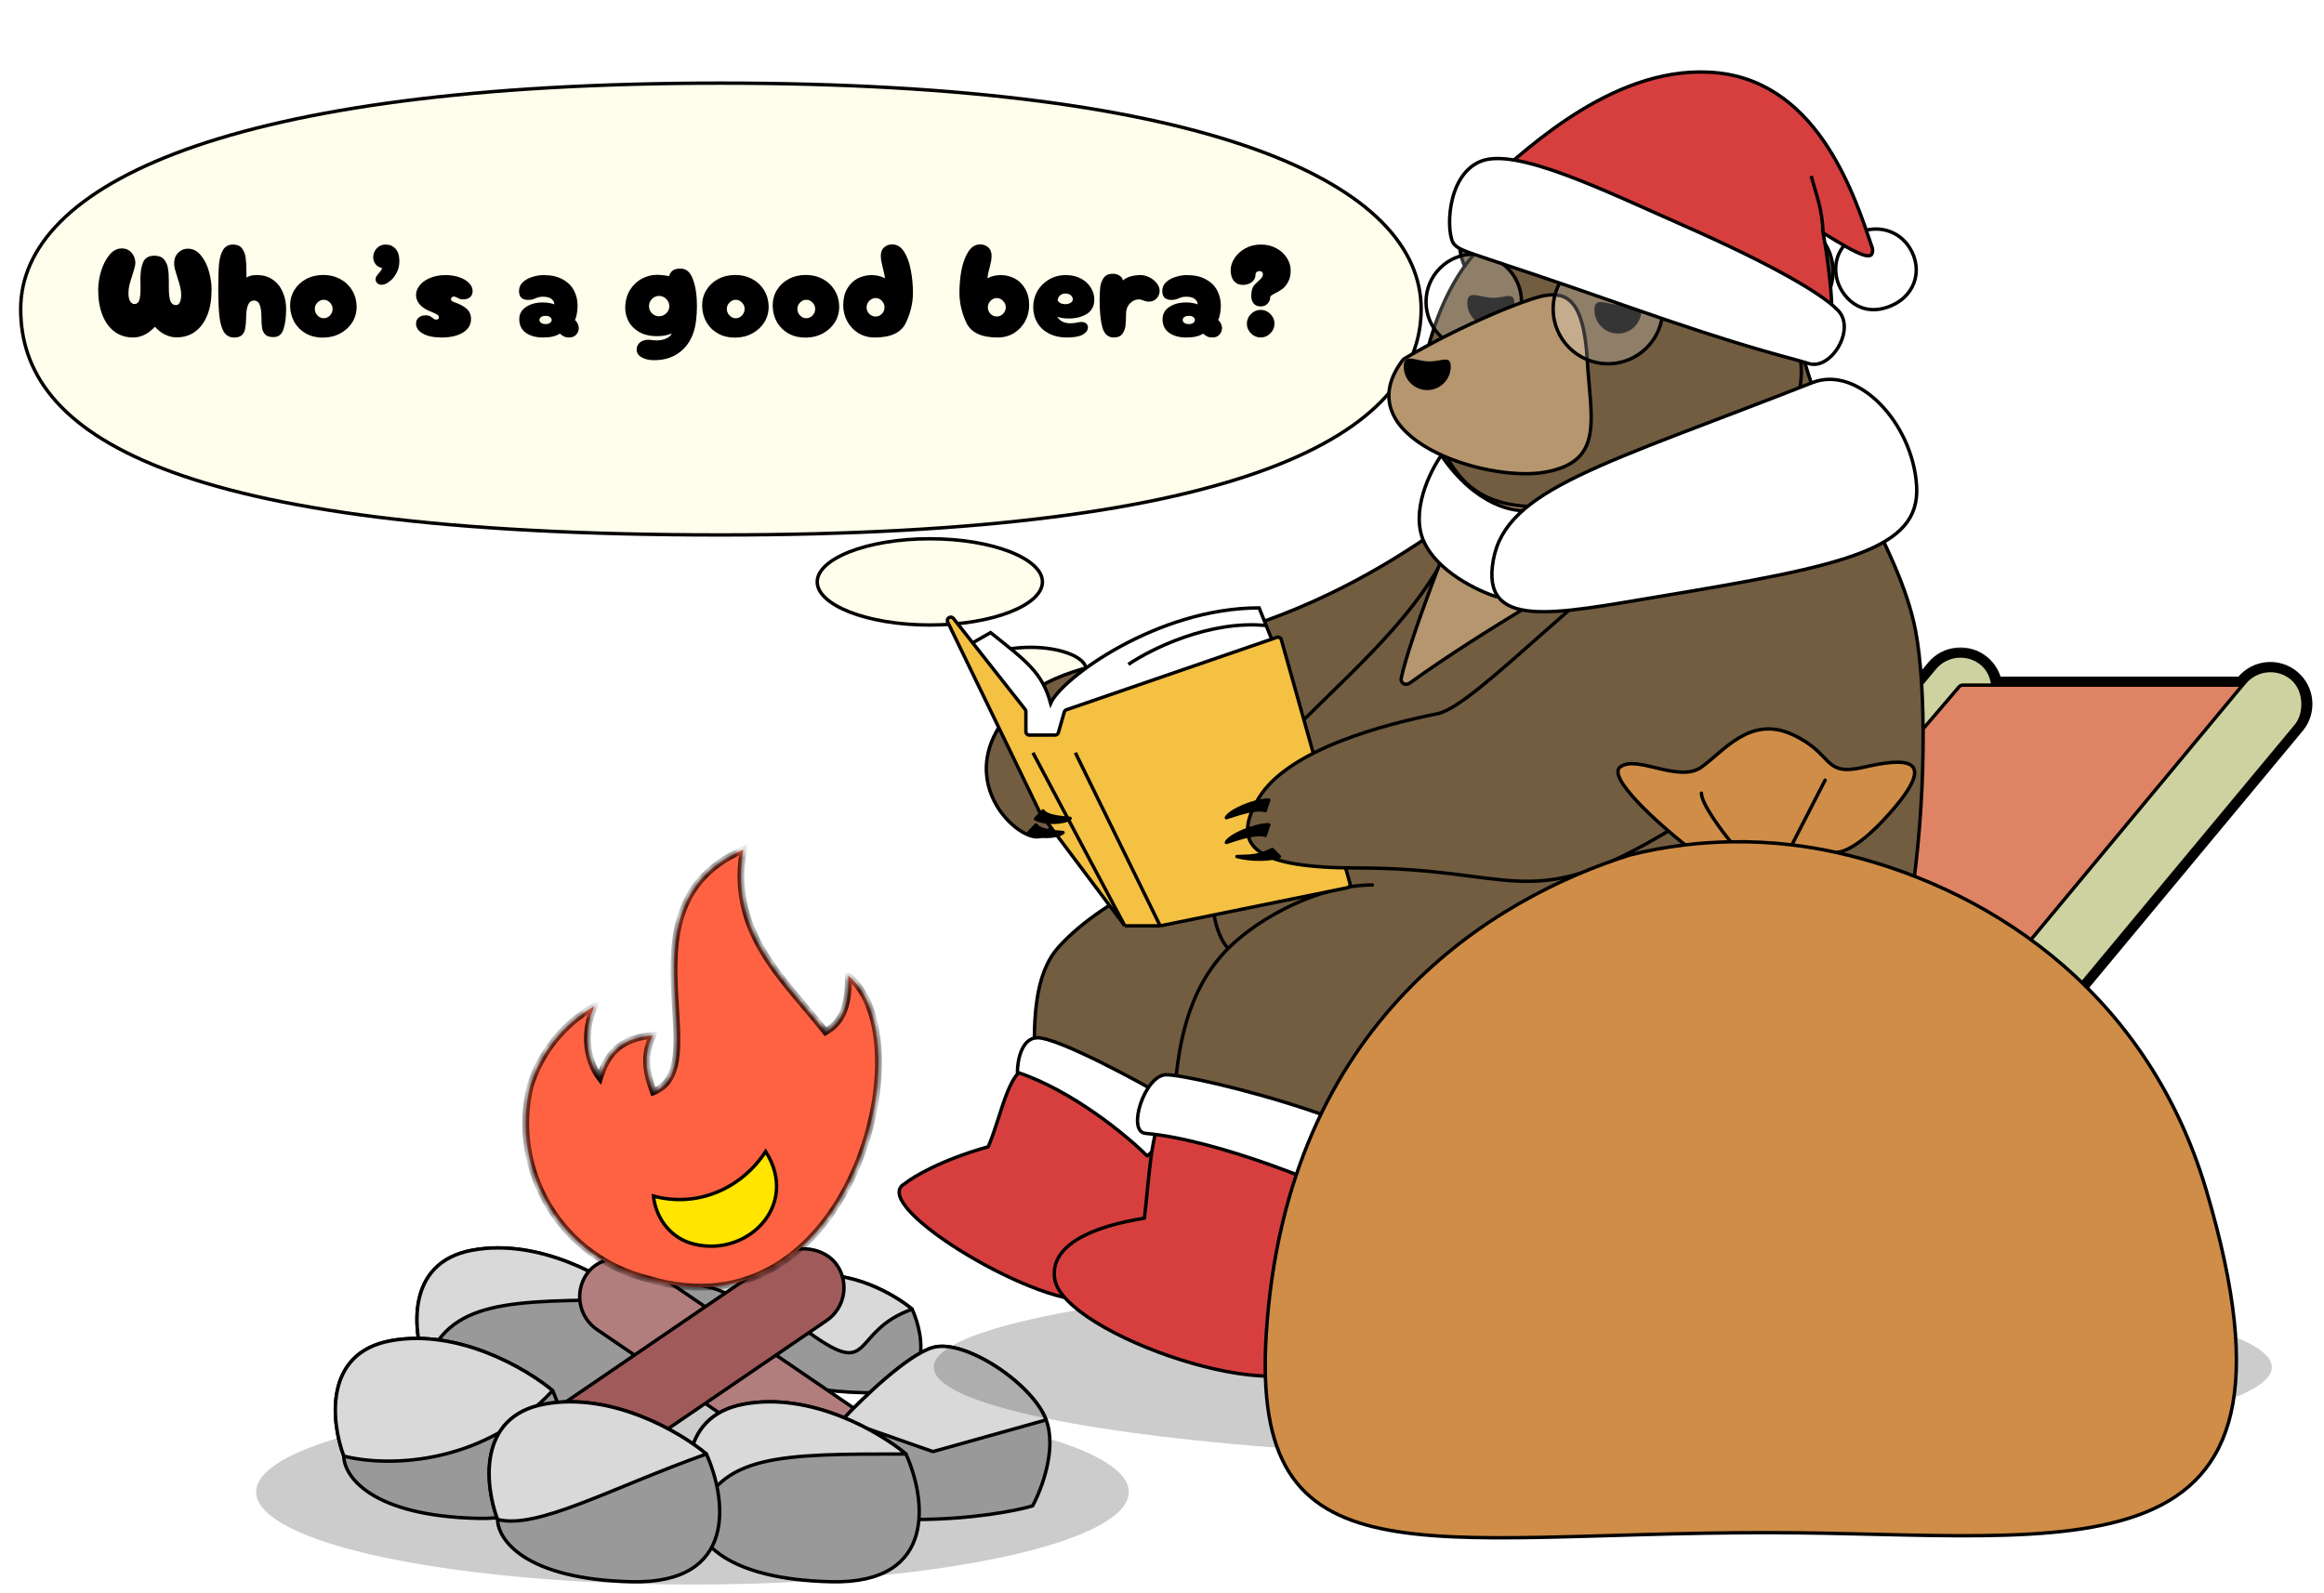 <svg width="245" height="168" viewBox="0 0 245 168" fill="none" xmlns="http://www.w3.org/2000/svg">
  <g filter="url(#filter0_d_22057_76)">
    <ellipse cx="96.024" cy="59.356" rx="12.051" ry="4.727" fill="#FFFDEB"/>
    <path d="M107.894 59.356C107.894 59.942 107.592 60.519 107.005 61.064C106.417 61.609 105.557 62.108 104.479 62.531C102.324 63.376 99.335 63.903 96.024 63.903C92.713 63.903 89.723 63.376 87.568 62.531C86.49 62.108 85.63 61.609 85.042 61.064C84.455 60.519 84.153 59.942 84.153 59.356C84.153 58.77 84.455 58.193 85.042 57.648C85.63 57.103 86.49 56.604 87.568 56.181C89.723 55.335 92.713 54.809 96.024 54.809C99.335 54.809 102.324 55.335 104.479 56.181C105.557 56.604 106.417 57.103 107.005 57.648C107.592 58.193 107.894 58.77 107.894 59.356Z" stroke="black" stroke-width="0.36"/>
  </g>
  <g filter="url(#filter1_d_22057_76)">
    <path d="M148 30.586C148 43.841 129.5 54.586 74 54.586C15.488 54.586 0 43.841 0 30.586C0 17.331 21.942 6.586 74 6.586C126.058 6.586 148 17.331 148 30.586Z" fill="#FFFDEB"/>
    <path d="M147.82 30.586C147.82 37.104 143.28 43.056 131.749 47.388C120.217 51.719 101.743 54.406 74 54.406C44.749 54.406 26.277 51.719 15.123 47.389C9.548 45.224 5.814 42.653 3.473 39.813C1.136 36.977 0.18 33.861 0.18 30.586C0.18 24.079 5.565 18.122 17.54 13.785C29.504 9.452 47.98 6.766 74 6.766C100.021 6.766 118.496 9.452 130.46 13.785C142.435 18.122 147.82 24.079 147.82 30.586Z" stroke="black" stroke-width="0.36"/>
  </g>
  <path d="M14.032 35.586C13.285 35.586 12.632 35.381 12.072 34.97C11.521 34.559 11.097 33.976 10.798 33.22C10.499 32.464 10.35 31.573 10.35 30.546C10.35 29.949 10.448 29.309 10.644 28.628C10.849 27.947 11.139 27.373 11.512 26.906C11.895 26.43 12.338 26.192 12.842 26.192C13.253 26.192 13.593 26.341 13.864 26.64C14.135 26.939 14.27 27.307 14.27 27.746C14.27 27.877 14.237 28.054 14.172 28.278C14.116 28.493 14.051 28.717 13.976 28.95C13.836 29.351 13.729 29.706 13.654 30.014C13.579 30.313 13.542 30.602 13.542 30.882C13.542 31.293 13.603 31.591 13.724 31.778C13.845 31.965 13.995 32.058 14.172 32.058C14.405 32.058 14.569 31.941 14.662 31.708C14.765 31.465 14.816 31.022 14.816 30.378L14.802 29.412C14.802 28.665 14.9 28.073 15.096 27.634C15.292 27.186 15.684 26.962 16.272 26.962C16.711 26.962 17.042 27.083 17.266 27.326C17.49 27.569 17.635 27.877 17.7 28.25C17.765 28.614 17.798 29.057 17.798 29.58V30.294C17.798 30.975 17.854 31.461 17.966 31.75C18.087 32.03 18.279 32.17 18.54 32.17C18.717 32.17 18.853 32.081 18.946 31.904C19.049 31.717 19.1 31.442 19.1 31.078C19.1 30.807 19.067 30.537 19.002 30.266C18.937 29.995 18.834 29.65 18.694 29.23C18.573 28.829 18.484 28.53 18.428 28.334C18.381 28.129 18.358 27.933 18.358 27.746C18.358 27.307 18.498 26.943 18.778 26.654C19.067 26.365 19.403 26.22 19.786 26.22C20.337 26.22 20.799 26.453 21.172 26.92C21.555 27.377 21.839 27.942 22.026 28.614C22.213 29.286 22.306 29.93 22.306 30.546C22.306 31.573 22.157 32.464 21.858 33.22C21.559 33.976 21.13 34.559 20.57 34.97C20.019 35.371 19.371 35.572 18.624 35.572C18.213 35.572 17.812 35.479 17.42 35.292C17.028 35.105 16.664 34.825 16.328 34.452C15.992 34.825 15.623 35.11 15.222 35.306C14.83 35.493 14.433 35.586 14.032 35.586ZM24.69 35.586C24.233 35.586 23.883 35.409 23.64 35.054C23.398 34.699 23.23 34.153 23.136 33.416C23.052 32.679 23.01 31.657 23.01 30.35C23.01 29.258 23.038 28.404 23.094 27.788C23.16 27.172 23.304 26.687 23.528 26.332C23.752 25.968 24.102 25.786 24.578 25.786C24.989 25.786 25.297 25.917 25.502 26.178C25.707 26.439 25.838 26.766 25.894 27.158C25.95 27.55 25.978 28.04 25.978 28.628V29.258C26.165 29.165 26.328 29.099 26.468 29.062C26.617 29.025 26.837 29.006 27.126 29.006C27.761 29.006 28.307 29.169 28.764 29.496C29.221 29.813 29.567 30.243 29.8 30.784C30.043 31.325 30.164 31.927 30.164 32.59C30.164 33.449 30.071 34.158 29.884 34.718C29.707 35.269 29.352 35.544 28.82 35.544C28.447 35.544 28.167 35.46 27.98 35.292C27.803 35.124 27.686 34.895 27.63 34.606C27.584 34.317 27.56 33.92 27.56 33.416C27.56 32.865 27.5 32.441 27.378 32.142C27.266 31.843 27.066 31.694 26.776 31.694C26.487 31.694 26.277 31.848 26.146 32.156C26.025 32.455 25.959 32.875 25.95 33.416C25.941 33.92 25.908 34.321 25.852 34.62C25.805 34.919 25.689 35.157 25.502 35.334C25.325 35.502 25.054 35.586 24.69 35.586ZM34.084 35.6C33.412 35.609 32.81 35.469 32.278 35.18C31.756 34.891 31.345 34.494 31.046 33.99C30.757 33.477 30.603 32.907 30.584 32.282C30.575 31.657 30.72 31.097 31.018 30.602C31.317 30.107 31.732 29.715 32.264 29.426C32.806 29.137 33.412 28.992 34.084 28.992C34.738 28.992 35.326 29.132 35.848 29.412C36.38 29.692 36.8 30.084 37.108 30.588C37.416 31.092 37.58 31.657 37.598 32.282C37.608 32.889 37.463 33.444 37.164 33.948C36.866 34.443 36.446 34.839 35.904 35.138C35.372 35.437 34.766 35.591 34.084 35.6ZM34.126 33.556C34.378 33.556 34.598 33.458 34.784 33.262C34.971 33.066 35.064 32.837 35.064 32.576C35.064 32.315 34.971 32.091 34.784 31.904C34.598 31.708 34.378 31.61 34.126 31.61C33.874 31.61 33.655 31.708 33.468 31.904C33.282 32.091 33.188 32.315 33.188 32.576C33.188 32.837 33.282 33.066 33.468 33.262C33.655 33.458 33.874 33.556 34.126 33.556ZM42.103 27.55C42.103 28.017 41.996 28.441 41.781 28.824C41.576 29.197 41.324 29.491 41.025 29.706C40.736 29.921 40.475 30.028 40.241 30.028C40.045 30.028 39.887 29.972 39.765 29.86C39.653 29.748 39.597 29.608 39.597 29.44C39.597 29.319 39.625 29.216 39.681 29.132C39.737 29.048 39.821 28.941 39.933 28.81C40.008 28.735 40.078 28.651 40.143 28.558C40.209 28.465 40.255 28.371 40.283 28.278C39.975 28.194 39.742 28.049 39.583 27.844C39.425 27.629 39.345 27.387 39.345 27.116C39.345 26.771 39.467 26.463 39.709 26.192C39.961 25.921 40.274 25.786 40.647 25.786C41.086 25.786 41.436 25.935 41.697 26.234C41.968 26.523 42.103 26.962 42.103 27.55ZM46.548 35.586C45.726 35.586 45.073 35.451 44.588 35.18C44.102 34.909 43.86 34.559 43.86 34.13C43.86 33.85 43.953 33.635 44.14 33.486C44.336 33.327 44.583 33.248 44.882 33.248C45.05 33.248 45.185 33.271 45.288 33.318C45.39 33.365 45.493 33.43 45.596 33.514C45.67 33.579 45.731 33.626 45.778 33.654C45.834 33.682 45.899 33.696 45.974 33.696C46.17 33.696 46.268 33.626 46.268 33.486C46.268 33.355 46.216 33.257 46.114 33.192C46.011 33.117 45.834 33.029 45.582 32.926C45.348 32.833 45.194 32.767 45.12 32.73C44.69 32.525 44.373 32.282 44.168 32.002C43.962 31.722 43.86 31.423 43.86 31.106C43.86 30.751 43.986 30.415 44.238 30.098C44.499 29.771 44.863 29.51 45.33 29.314C45.806 29.109 46.352 29.006 46.968 29.006C47.5 29.006 47.98 29.081 48.41 29.23C48.848 29.379 49.194 29.585 49.446 29.846C49.698 30.098 49.824 30.378 49.824 30.686C49.824 30.975 49.73 31.195 49.544 31.344C49.366 31.493 49.124 31.568 48.816 31.568C48.694 31.568 48.596 31.559 48.522 31.54C48.456 31.512 48.368 31.47 48.256 31.414C48.19 31.377 48.12 31.344 48.046 31.316C47.98 31.288 47.906 31.274 47.822 31.274C47.747 31.274 47.682 31.302 47.626 31.358C47.57 31.405 47.542 31.465 47.542 31.54C47.542 31.68 47.644 31.783 47.85 31.848C48.391 32.025 48.825 32.249 49.152 32.52C49.488 32.791 49.656 33.164 49.656 33.64C49.656 34.247 49.371 34.723 48.802 35.068C48.242 35.413 47.49 35.586 46.548 35.586ZM57.235 35.586C56.507 35.586 55.91 35.423 55.443 35.096C54.977 34.76 54.743 34.279 54.743 33.654C54.743 33.113 54.981 32.683 55.457 32.366C55.933 32.049 56.526 31.89 57.235 31.89C57.497 31.89 57.739 31.913 57.963 31.96C58.197 31.997 58.355 32.044 58.439 32.1C58.439 31.867 58.341 31.675 58.145 31.526C57.949 31.367 57.651 31.288 57.249 31.288C57.072 31.288 56.927 31.302 56.815 31.33C56.703 31.358 56.582 31.4 56.451 31.456C56.321 31.512 56.199 31.554 56.087 31.582C55.985 31.61 55.845 31.624 55.667 31.624C55.369 31.624 55.135 31.549 54.967 31.4C54.799 31.241 54.715 31.003 54.715 30.686C54.715 30.322 54.846 30.014 55.107 29.762C55.378 29.51 55.714 29.323 56.115 29.202C56.517 29.071 56.918 29.006 57.319 29.006C58.113 29.006 58.775 29.155 59.307 29.454C59.849 29.743 60.245 30.131 60.497 30.616C60.759 31.101 60.889 31.638 60.889 32.226C60.889 32.543 60.861 32.837 60.805 33.108C60.759 33.379 60.693 33.589 60.609 33.738C60.74 33.85 60.838 33.981 60.903 34.13C60.978 34.279 61.015 34.433 61.015 34.592C61.015 34.863 60.922 35.096 60.735 35.292C60.558 35.488 60.32 35.586 60.021 35.586C59.797 35.586 59.615 35.553 59.475 35.488C59.335 35.423 59.186 35.32 59.027 35.18C58.794 35.32 58.537 35.423 58.257 35.488C57.987 35.553 57.646 35.586 57.235 35.586ZM57.515 34.172C57.711 34.172 57.865 34.13 57.977 34.046C58.099 33.962 58.159 33.859 58.159 33.738C58.159 33.617 58.099 33.514 57.977 33.43C57.865 33.346 57.711 33.304 57.515 33.304C57.319 33.304 57.161 33.346 57.039 33.43C56.927 33.514 56.871 33.617 56.871 33.738C56.871 33.859 56.927 33.962 57.039 34.046C57.161 34.13 57.319 34.172 57.515 34.172ZM68.965 37.98C68.423 37.98 67.98 37.877 67.635 37.672C67.289 37.476 67.117 37.205 67.117 36.86C67.117 36.552 67.233 36.3 67.466 36.104C67.709 35.917 68.013 35.824 68.376 35.824C68.442 35.824 68.549 35.833 68.698 35.852C68.885 35.88 69.058 35.894 69.216 35.894C69.618 35.894 69.963 35.824 70.252 35.684C70.551 35.553 70.733 35.376 70.799 35.152C70.649 35.236 70.439 35.306 70.168 35.362C69.898 35.418 69.609 35.446 69.3 35.446C68.507 35.446 67.854 35.292 67.341 34.984C66.837 34.676 66.472 34.298 66.249 33.85C66.025 33.393 65.912 32.945 65.912 32.506C65.912 31.778 66.071 31.148 66.388 30.616C66.715 30.084 67.135 29.678 67.648 29.398C68.162 29.118 68.698 28.978 69.258 28.978C69.445 28.978 69.66 28.992 69.903 29.02C70.154 29.048 70.365 29.081 70.532 29.118C70.607 28.866 70.733 28.67 70.91 28.53C71.097 28.39 71.373 28.32 71.737 28.32C72.343 28.32 72.782 28.698 73.052 29.454C73.332 30.21 73.472 31.143 73.472 32.254C73.472 32.777 73.445 33.271 73.388 33.738C73.249 35.054 72.787 36.09 72.002 36.846C71.219 37.602 70.206 37.98 68.965 37.98ZM69.483 33.346C69.772 33.346 70.024 33.243 70.239 33.038C70.453 32.823 70.561 32.571 70.561 32.282C70.561 31.993 70.453 31.741 70.239 31.526C70.024 31.311 69.772 31.204 69.483 31.204C69.193 31.204 68.941 31.311 68.727 31.526C68.521 31.741 68.418 31.993 68.418 32.282C68.418 32.571 68.521 32.823 68.727 33.038C68.941 33.243 69.193 33.346 69.483 33.346ZM77.52 35.6C76.848 35.609 76.246 35.469 75.714 35.18C75.191 34.891 74.781 34.494 74.482 33.99C74.193 33.477 74.039 32.907 74.02 32.282C74.011 31.657 74.155 31.097 74.454 30.602C74.753 30.107 75.168 29.715 75.7 29.426C76.241 29.137 76.848 28.992 77.52 28.992C78.173 28.992 78.761 29.132 79.284 29.412C79.816 29.692 80.236 30.084 80.544 30.588C80.852 31.092 81.015 31.657 81.034 32.282C81.043 32.889 80.899 33.444 80.6 33.948C80.301 34.443 79.881 34.839 79.34 35.138C78.808 35.437 78.201 35.591 77.52 35.6ZM77.562 33.556C77.814 33.556 78.033 33.458 78.22 33.262C78.407 33.066 78.5 32.837 78.5 32.576C78.5 32.315 78.407 32.091 78.22 31.904C78.033 31.708 77.814 31.61 77.562 31.61C77.31 31.61 77.091 31.708 76.904 31.904C76.717 32.091 76.624 32.315 76.624 32.576C76.624 32.837 76.717 33.066 76.904 33.262C77.091 33.458 77.31 33.556 77.562 33.556ZM84.957 35.6C84.285 35.609 83.683 35.469 83.151 35.18C82.629 34.891 82.218 34.494 81.919 33.99C81.63 33.477 81.476 32.907 81.457 32.282C81.448 31.657 81.593 31.097 81.891 30.602C82.19 30.107 82.605 29.715 83.137 29.426C83.679 29.137 84.285 28.992 84.957 28.992C85.611 28.992 86.199 29.132 86.721 29.412C87.253 29.692 87.673 30.084 87.981 30.588C88.289 31.092 88.453 31.657 88.471 32.282C88.481 32.889 88.336 33.444 88.037 33.948C87.739 34.443 87.319 34.839 86.777 35.138C86.245 35.437 85.639 35.591 84.957 35.6ZM84.999 33.556C85.251 33.556 85.471 33.458 85.657 33.262C85.844 33.066 85.937 32.837 85.937 32.576C85.937 32.315 85.844 32.091 85.657 31.904C85.471 31.708 85.251 31.61 84.999 31.61C84.747 31.61 84.528 31.708 84.341 31.904C84.155 32.091 84.061 32.315 84.061 32.576C84.061 32.837 84.155 33.066 84.341 33.262C84.528 33.458 84.747 33.556 84.999 33.556ZM92.227 35.586C91.564 35.586 90.976 35.427 90.463 35.11C89.959 34.783 89.572 34.363 89.301 33.85C89.03 33.327 88.895 32.772 88.895 32.184C88.895 31.493 89.035 30.91 89.315 30.434C89.604 29.949 89.973 29.589 90.421 29.356C90.878 29.123 91.368 29.006 91.891 29.006C92.414 29.006 92.88 29.118 93.291 29.342C93.272 29.146 93.235 28.936 93.179 28.712C93.132 28.488 93.1 28.348 93.081 28.292C93.006 28.003 92.95 27.76 92.913 27.564C92.876 27.368 92.857 27.172 92.857 26.976C92.857 26.584 92.974 26.285 93.207 26.08C93.44 25.875 93.72 25.772 94.047 25.772C94.57 25.772 94.994 26.033 95.321 26.556C95.648 27.079 95.881 27.727 96.021 28.502C96.17 29.277 96.245 30.061 96.245 30.854C96.245 31.927 95.998 32.987 95.503 34.032C95.018 35.068 93.926 35.586 92.227 35.586ZM92.311 33.374C92.563 33.374 92.782 33.281 92.969 33.094C93.156 32.898 93.249 32.669 93.249 32.408C93.249 32.147 93.156 31.918 92.969 31.722C92.782 31.526 92.563 31.428 92.311 31.428C92.059 31.428 91.835 31.526 91.639 31.722C91.452 31.918 91.359 32.147 91.359 32.408C91.359 32.669 91.452 32.898 91.639 33.094C91.835 33.281 92.059 33.374 92.311 33.374ZM105.163 35.586C103.464 35.586 102.368 35.068 101.873 34.032C101.388 32.987 101.145 31.927 101.145 30.854C101.145 30.061 101.215 29.277 101.355 28.502C101.504 27.727 101.742 27.079 102.069 26.556C102.396 26.033 102.82 25.772 103.343 25.772C103.67 25.772 103.95 25.875 104.183 26.08C104.416 26.285 104.533 26.584 104.533 26.976C104.533 27.172 104.514 27.368 104.477 27.564C104.44 27.76 104.384 28.003 104.309 28.292C104.29 28.348 104.253 28.488 104.197 28.712C104.15 28.936 104.118 29.146 104.099 29.342C104.51 29.118 104.976 29.006 105.499 29.006C106.022 29.006 106.507 29.123 106.955 29.356C107.412 29.589 107.781 29.949 108.061 30.434C108.35 30.91 108.495 31.493 108.495 32.184C108.495 32.772 108.36 33.327 108.089 33.85C107.818 34.363 107.426 34.783 106.913 35.11C106.409 35.427 105.826 35.586 105.163 35.586ZM105.079 33.374C105.331 33.374 105.55 33.281 105.737 33.094C105.933 32.898 106.031 32.669 106.031 32.408C106.031 32.147 105.933 31.918 105.737 31.722C105.55 31.526 105.331 31.428 105.079 31.428C104.827 31.428 104.608 31.526 104.421 31.722C104.234 31.918 104.141 32.147 104.141 32.408C104.141 32.669 104.234 32.898 104.421 33.094C104.608 33.281 104.827 33.374 105.079 33.374ZM112.438 35.586C111.748 35.586 111.136 35.451 110.604 35.18C110.072 34.909 109.657 34.531 109.358 34.046C109.069 33.551 108.924 32.996 108.924 32.38C108.924 31.773 109.069 31.213 109.358 30.7C109.657 30.187 110.068 29.776 110.59 29.468C111.113 29.16 111.706 29.006 112.368 29.006C112.966 29.006 113.493 29.127 113.95 29.37C114.408 29.613 114.758 29.935 115 30.336C115.243 30.728 115.364 31.139 115.364 31.568C115.364 32.268 115.098 32.781 114.566 33.108C114.044 33.425 113.418 33.584 112.69 33.584C112.205 33.584 111.794 33.523 111.458 33.402C111.738 33.859 112.2 34.088 112.844 34.088C113.106 34.088 113.386 34.055 113.684 33.99C113.796 33.962 113.904 33.948 114.006 33.948C114.212 33.948 114.375 33.999 114.496 34.102C114.627 34.205 114.692 34.345 114.692 34.522C114.692 34.811 114.515 35.063 114.16 35.278C113.806 35.483 113.232 35.586 112.438 35.586ZM111.5 31.694C111.584 31.825 111.696 31.923 111.836 31.988C111.986 32.044 112.149 32.072 112.326 32.072C112.532 32.072 112.709 32.025 112.858 31.932C113.017 31.839 113.096 31.717 113.096 31.568C113.096 31.4 113.026 31.255 112.886 31.134C112.756 31.013 112.564 30.952 112.312 30.952C112.06 30.952 111.86 31.031 111.71 31.19C111.57 31.339 111.5 31.507 111.5 31.694ZM117.422 35.586C116.825 35.586 116.424 35.236 116.218 34.536C116.022 33.836 115.924 32.87 115.924 31.638C115.924 31.078 115.948 30.611 115.994 30.238C116.05 29.855 116.176 29.533 116.372 29.272C116.578 29.001 116.89 28.866 117.31 28.866C117.572 28.866 117.8 28.927 117.996 29.048C118.202 29.169 118.332 29.342 118.388 29.566C118.594 29.379 118.86 29.239 119.186 29.146C119.513 29.053 119.863 29.006 120.236 29.006C120.535 29.006 120.838 29.081 121.146 29.23C121.464 29.379 121.725 29.585 121.93 29.846C122.145 30.098 122.252 30.373 122.252 30.672C122.252 30.971 122.145 31.237 121.93 31.47C121.725 31.694 121.45 31.806 121.104 31.806C120.992 31.806 120.885 31.792 120.782 31.764C120.689 31.736 120.605 31.708 120.53 31.68C120.344 31.605 120.194 31.568 120.082 31.568C119.718 31.568 119.396 31.713 119.116 32.002C118.846 32.282 118.71 32.646 118.71 33.094C118.71 33.589 118.692 33.999 118.654 34.326C118.617 34.653 118.505 34.947 118.318 35.208C118.132 35.46 117.833 35.586 117.422 35.586ZM125.048 35.586C124.32 35.586 123.722 35.423 123.256 35.096C122.789 34.76 122.556 34.279 122.556 33.654C122.556 33.113 122.794 32.683 123.27 32.366C123.746 32.049 124.338 31.89 125.048 31.89C125.309 31.89 125.552 31.913 125.776 31.96C126.009 31.997 126.168 32.044 126.252 32.1C126.252 31.867 126.154 31.675 125.958 31.526C125.762 31.367 125.463 31.288 125.062 31.288C124.884 31.288 124.74 31.302 124.628 31.33C124.516 31.358 124.394 31.4 124.264 31.456C124.133 31.512 124.012 31.554 123.9 31.582C123.797 31.61 123.657 31.624 123.48 31.624C123.181 31.624 122.948 31.549 122.78 31.4C122.612 31.241 122.528 31.003 122.528 30.686C122.528 30.322 122.658 30.014 122.92 29.762C123.19 29.51 123.526 29.323 123.928 29.202C124.329 29.071 124.73 29.006 125.132 29.006C125.925 29.006 126.588 29.155 127.12 29.454C127.661 29.743 128.058 30.131 128.31 30.616C128.571 31.101 128.702 31.638 128.702 32.226C128.702 32.543 128.674 32.837 128.618 33.108C128.571 33.379 128.506 33.589 128.422 33.738C128.552 33.85 128.65 33.981 128.716 34.13C128.79 34.279 128.828 34.433 128.828 34.592C128.828 34.863 128.734 35.096 128.548 35.292C128.37 35.488 128.132 35.586 127.834 35.586C127.61 35.586 127.428 35.553 127.288 35.488C127.148 35.423 126.998 35.32 126.84 35.18C126.606 35.32 126.35 35.423 126.07 35.488C125.799 35.553 125.458 35.586 125.048 35.586ZM125.328 34.172C125.524 34.172 125.678 34.13 125.79 34.046C125.911 33.962 125.972 33.859 125.972 33.738C125.972 33.617 125.911 33.514 125.79 33.43C125.678 33.346 125.524 33.304 125.328 33.304C125.132 33.304 124.973 33.346 124.852 33.43C124.74 33.514 124.684 33.617 124.684 33.738C124.684 33.859 124.74 33.962 124.852 34.046C124.973 34.13 125.132 34.172 125.328 34.172ZM132.888 32.31C132.58 32.31 132.337 32.207 132.16 32.002C131.992 31.787 131.908 31.521 131.908 31.204C131.908 30.663 132.034 30.261 132.286 30C132.36 29.916 132.482 29.799 132.65 29.65C132.827 29.482 132.953 29.351 133.028 29.258C133.102 29.165 133.14 29.062 133.14 28.95C133.14 28.707 133.014 28.586 132.762 28.586C132.65 28.586 132.552 28.623 132.468 28.698C132.393 28.773 132.356 28.866 132.356 28.978C132.356 29.286 132.225 29.543 131.964 29.748C131.712 29.944 131.394 30.042 131.012 30.042C130.629 30.042 130.321 29.907 130.088 29.636C129.854 29.356 129.738 28.969 129.738 28.474C129.738 28.063 129.873 27.648 130.144 27.228C130.414 26.808 130.792 26.463 131.278 26.192C131.763 25.921 132.309 25.786 132.916 25.786C133.532 25.786 134.078 25.917 134.554 26.178C135.03 26.43 135.398 26.766 135.66 27.186C135.93 27.606 136.066 28.049 136.066 28.516C136.066 28.992 135.977 29.393 135.8 29.72C135.632 30.037 135.431 30.285 135.198 30.462C134.974 30.63 134.708 30.789 134.4 30.938C134.222 31.031 134.096 31.106 134.022 31.162C133.947 31.218 133.91 31.279 133.91 31.344C133.91 31.587 133.816 31.811 133.63 32.016C133.452 32.212 133.205 32.31 132.888 32.31ZM132.902 32.674C132.51 32.674 132.169 32.819 131.88 33.108C131.59 33.397 131.446 33.738 131.446 34.13C131.446 34.522 131.59 34.863 131.88 35.152C132.169 35.441 132.51 35.586 132.902 35.586C133.294 35.586 133.634 35.441 133.924 35.152C134.213 34.863 134.358 34.522 134.358 34.13C134.358 33.738 134.213 33.397 133.924 33.108C133.634 32.819 133.294 32.674 132.902 32.674Z" fill="black"/>
  <g filter="url(#filter2_d_22057_76)">
    <ellipse cx="106.643" cy="68.563" rx="6.026" ry="2.488" fill="#FFFDEB"/>
    <path d="M112.488 68.563C112.488 68.843 112.351 69.127 112.069 69.402C111.786 69.679 111.367 69.936 110.835 70.156C109.771 70.595 108.289 70.871 106.643 70.871C104.996 70.871 103.515 70.595 102.451 70.156C101.919 69.936 101.5 69.679 101.217 69.402C100.934 69.127 100.797 68.843 100.797 68.563C100.797 68.283 100.934 67.999 101.217 67.723C101.5 67.447 101.919 67.19 102.451 66.97C103.515 66.531 104.996 66.255 106.643 66.255C108.289 66.255 109.771 66.531 110.835 66.97C111.367 67.19 111.786 67.447 112.069 67.723C112.351 67.999 112.488 68.283 112.488 68.563Z" stroke="black" stroke-width="0.36"/>
  </g>
  <ellipse cx="73" cy="157.321" rx="46" ry="9.758" fill="black" fill-opacity="0.2"/>
  <path d="M75.995 131.744C80.603 132.597 80.048 137.362 79.195 139.637C79.195 140.989 77.36 143.733 70.021 143.904C62.682 144.075 63.55 138.144 64.901 135.157C66.679 133.664 71.386 130.89 75.995 131.744Z" fill="#999999" stroke="black" stroke-width="0.36" stroke-linecap="round" stroke-linejoin="round"/>
  <path d="M75.995 131.744C80.603 132.597 80.048 137.362 79.195 139.637C77.604 135.157 73.575 135.157 64.901 135.157C66.679 133.664 71.386 130.89 75.995 131.744Z" fill="#D9D9D9" stroke="black" stroke-width="0.36" stroke-linecap="round" stroke-linejoin="round"/>
  <path d="M84.991 134.61C80.351 135.469 75.077 140.748 75.936 143.039C75.936 144.4 83.616 146.682 91.006 146.854C98.395 147.026 97.522 141.054 96.161 138.047C94.371 136.543 89.631 133.75 84.991 134.61Z" fill="#999999" stroke="black" stroke-width="0.36" stroke-linecap="round" stroke-linejoin="round"/>
  <path d="M84.99 134.61C80.35 135.469 80.721 138.267 85.481 140.653C92.175 145.426 89.611 140.378 96.16 138.047C94.37 136.543 89.63 133.75 84.99 134.61Z" fill="#D9D9D9" stroke="black" stroke-width="0.36" stroke-linecap="round" stroke-linejoin="round"/>
  <path d="M49.776 131.83C42.68 133.144 43.534 140.481 44.848 143.986C44.848 146.067 47.673 150.294 58.975 150.556C70.277 150.819 68.941 141.686 66.86 137.087C64.122 134.787 56.873 130.516 49.776 131.83Z" fill="#999999" stroke="black" stroke-width="0.36" stroke-linecap="round" stroke-linejoin="round"/>
  <path d="M49.776 131.83C42.68 133.144 43.534 140.481 44.848 143.986C47.298 137.087 53.502 137.087 66.86 137.087C64.122 134.787 56.873 130.516 49.776 131.83Z" fill="#D9D9D9" stroke="black" stroke-width="0.36" stroke-linecap="round" stroke-linejoin="round"/>
  <path d="M41.175 141.376C34.078 142.69 34.932 150.028 36.246 153.532C36.246 155.613 39.072 159.84 50.374 160.103C61.675 160.366 60.339 151.232 58.258 146.633C55.521 144.333 48.271 140.062 41.175 141.376Z" fill="#999999" stroke="black" stroke-width="0.36" stroke-linecap="round" stroke-linejoin="round"/>
  <path d="M41.175 141.376C34.078 142.69 34.932 150.028 36.246 153.532C40.408 154.627 50.636 154.781 58.258 146.633C55.521 144.333 48.271 140.062 41.175 141.376Z" fill="#D9D9D9" stroke="black" stroke-width="0.36" stroke-linecap="round" stroke-linejoin="round"/>
  <rect x="59.473" y="137.829" width="8.412" height="36.587" rx="4.206" transform="rotate(-55.689 59.473 137.829)" fill="#B27D7D" stroke="black" stroke-width="0.36"/>
  <rect x="-0.25" y="-0.047" width="8.412" height="36.587" rx="4.206" transform="matrix(-0.564 -0.826 -0.826 0.564 90.433 136.695)" fill="#A05A5A" stroke="black" stroke-width="0.36"/>
  <path d="M98.356 142.084C95.683 142.848 90.879 147.493 88.811 149.72C87.425 151.153 88.811 160.22 96.447 160.22C102.556 160.22 107.265 159.265 108.856 158.788C109.81 157.038 111.433 152.775 110.287 149.72C108.856 145.902 101.697 141.13 98.356 142.084Z" fill="#999999" stroke="black" stroke-width="0.36" stroke-linecap="round" stroke-linejoin="round"/>
  <path d="M98.35 142.084C95.677 142.848 90.873 147.493 88.805 149.72L98.35 153.061L110.281 149.72C108.849 145.902 101.691 141.13 98.35 142.084Z" fill="#D9D9D9" stroke="black" stroke-width="0.36" stroke-linecap="round" stroke-linejoin="round"/>
  <path d="M78.421 148.059C71.324 149.374 72.178 156.711 73.493 160.215C73.493 162.296 76.318 166.523 87.62 166.786C98.921 167.049 97.585 157.916 95.505 153.316C92.767 151.016 85.517 146.745 78.421 148.059Z" fill="#999999" stroke="black" stroke-width="0.36" stroke-linecap="round" stroke-linejoin="round"/>
  <path d="M78.421 148.059C71.324 149.374 72.178 156.711 73.493 160.215C75.942 153.316 82.147 153.316 95.505 153.316C92.767 151.016 85.517 146.745 78.421 148.059Z" fill="#D9D9D9" stroke="black" stroke-width="0.36" stroke-linecap="round" stroke-linejoin="round"/>
  <path d="M57.386 148.059C50.289 149.374 51.143 156.711 52.457 160.215C52.457 162.296 55.283 166.523 66.585 166.786C77.886 167.049 76.55 157.916 74.469 153.316C71.732 151.016 64.482 146.745 57.386 148.059Z" fill="#999999" stroke="black" stroke-width="0.36" stroke-linecap="round" stroke-linejoin="round"/>
  <path d="M57.386 148.059C50.289 149.374 51.143 156.711 52.457 160.215C56.619 161.311 64.452 156.881 74.469 153.316C71.732 151.016 64.482 146.745 57.386 148.059Z" fill="#D9D9D9" stroke="black" stroke-width="0.36" stroke-linecap="round" stroke-linejoin="round"/>
  <mask id="path-25-inside-1_22057_76" fill="white">
    <path fill-rule="evenodd" clip-rule="evenodd" d="M87.032 108.787C88.657 107.866 89.496 106.216 89.432 102.899C97.635 109.381 89.763 141.403 68.258 134.85C63.928 133.78 60.197 131.041 57.879 127.231C55.561 123.421 54.844 118.848 55.884 114.512C56.994 110.954 59.412 107.95 62.65 106.106C61.48 108.8 61.806 111.761 63.224 113.617C63.898 111.444 65.144 109.445 68.807 109.174C67.755 111.336 68.172 113.263 68.879 115.122C71.697 114.009 71.475 110.45 71.213 106.243C70.843 100.288 70.391 93.035 78.367 89.586C77.096 96.97 80.966 101.547 84.836 106.126C85.58 107.006 86.324 107.886 87.032 108.787Z"/>
  </mask>
  <path fill-rule="evenodd" clip-rule="evenodd" d="M87.032 108.787C88.657 107.866 89.496 106.216 89.432 102.899C97.635 109.381 89.763 141.403 68.258 134.85C63.928 133.78 60.197 131.041 57.879 127.231C55.561 123.421 54.844 118.848 55.884 114.512C56.994 110.954 59.412 107.95 62.65 106.106C61.48 108.8 61.806 111.761 63.224 113.617C63.898 111.444 65.144 109.445 68.807 109.174C67.755 111.336 68.172 113.263 68.879 115.122C71.697 114.009 71.475 110.45 71.213 106.243C70.843 100.288 70.391 93.035 78.367 89.586C77.096 96.97 80.966 101.547 84.836 106.126C85.58 107.006 86.324 107.886 87.032 108.787Z" fill="#FF6242"/>
  <path d="M89.432 102.899L89.655 102.616L89.057 102.143L89.072 102.905L89.432 102.899ZM87.032 108.787L86.748 109.01L86.94 109.253L87.21 109.1L87.032 108.787ZM68.258 134.85L68.363 134.505L68.353 134.503L68.344 134.5L68.258 134.85ZM57.879 127.231L57.571 127.418L57.879 127.231ZM55.884 114.512L55.54 114.404L55.536 114.416L55.533 114.427L55.884 114.512ZM62.65 106.106L62.981 106.249L63.412 105.257L62.472 105.793L62.65 106.106ZM63.224 113.617L62.938 113.836L63.362 114.39L63.569 113.724L63.224 113.617ZM68.807 109.174L69.131 109.332L69.405 108.768L68.78 108.814L68.807 109.174ZM68.879 115.122L68.542 115.25L68.672 115.591L69.011 115.457L68.879 115.122ZM71.213 106.243L70.854 106.266L71.213 106.243ZM78.367 89.586L78.722 89.647L78.835 88.991L78.223 89.255L78.367 89.586ZM84.836 106.126L85.111 105.893L84.836 106.126ZM89.072 102.905C89.103 104.537 88.911 105.722 88.534 106.599C88.162 107.465 87.602 108.049 86.854 108.473L87.21 109.1C88.087 108.603 88.759 107.902 89.196 106.884C89.629 105.876 89.825 104.577 89.792 102.892L89.072 102.905ZM68.153 135.195C73.623 136.862 78.253 136.079 81.978 133.843C85.691 131.613 88.477 127.956 90.313 123.912C92.15 119.867 93.049 115.407 92.969 111.54C92.888 107.692 91.834 104.337 89.655 102.616L89.208 103.181C91.131 104.701 92.169 107.78 92.248 111.555C92.326 115.309 91.451 119.662 89.657 123.614C87.862 127.566 85.161 131.091 81.606 133.225C78.063 135.352 73.645 136.115 68.363 134.505L68.153 135.195ZM57.571 127.418C59.939 131.31 63.749 134.107 68.171 135.2L68.344 134.5C64.107 133.453 60.456 130.772 58.187 127.044L57.571 127.418ZM55.533 114.427C54.471 118.857 55.204 123.527 57.571 127.418L58.187 127.044C55.919 123.315 55.217 118.84 56.234 114.596L55.533 114.427ZM62.472 105.793C59.154 107.682 56.677 110.76 55.54 114.404L56.228 114.619C57.311 111.149 59.67 108.218 62.829 106.419L62.472 105.793ZM63.511 113.398C62.183 111.661 61.854 108.842 62.981 106.249L62.32 105.962C61.105 108.757 61.428 111.86 62.938 113.836L63.511 113.398ZM63.569 113.724C63.898 112.664 64.354 111.688 65.142 110.944C65.924 110.206 67.068 109.664 68.834 109.533L68.78 108.814C66.883 108.955 65.572 109.547 64.647 110.42C63.729 111.286 63.225 112.397 62.88 113.51L63.569 113.724ZM68.483 109.016C67.366 111.312 67.823 113.357 68.542 115.25L69.216 114.993C68.522 113.169 68.144 111.36 69.131 109.332L68.483 109.016ZM70.854 106.266C70.985 108.383 71.101 110.278 70.846 111.782C70.593 113.267 69.995 114.293 68.747 114.786L69.011 115.457C70.581 114.837 71.28 113.528 71.556 111.903C71.829 110.298 71.703 108.31 71.573 106.221L70.854 106.266ZM78.223 89.255C74.131 91.025 72.179 93.79 71.313 96.877C70.456 99.935 70.669 103.3 70.854 106.266L71.573 106.221C71.387 103.231 71.189 99.992 72.007 97.072C72.818 94.182 74.627 91.596 78.51 89.917L78.223 89.255ZM85.111 105.893C81.232 101.304 77.483 96.848 78.722 89.647L78.011 89.525C76.709 97.092 80.699 101.791 84.56 106.358L85.111 105.893ZM87.315 108.564C86.603 107.658 85.854 106.772 85.111 105.893L84.56 106.358C85.305 107.24 86.045 108.115 86.748 109.01L87.315 108.564Z" fill="black" mask="url(#path-25-inside-1_22057_76)"/>
  <path d="M75.489 125.744C77.603 124.903 79.425 123.392 80.717 121.416C82.561 124.31 82.02 127.147 80.316 129.053C78.559 131.018 75.56 132 72.618 131.021C71.589 130.663 70.682 129.981 70.013 129.062C69.393 128.21 69.004 127.19 68.889 126.116C71.072 126.714 73.374 126.585 75.489 125.744Z" fill="#FFE500" stroke="black" stroke-width="0.36"/>
  <ellipse cx="168.97" cy="144.16" rx="70.529" ry="9.728" fill="black" fill-opacity="0.2"/>
  <mask id="path-29-outside-2_22057_76" maskUnits="userSpaceOnUse" x="138.707" y="67.989" width="106" height="78" fill="black">
    <rect fill="white" x="138.707" y="67.989" width="106" height="78"/>
    <path fill-rule="evenodd" clip-rule="evenodd" d="M209.055 69.847C207.477 68.535 205.134 68.751 203.822 70.329L169.562 111.541L159.983 104.483C158.331 103.265 156.005 103.618 154.788 105.27C153.57 106.922 153.923 109.248 155.575 110.465L164.803 117.265L164.396 117.755L143.416 117.795C141.363 117.799 139.703 119.466 139.707 121.518C139.711 123.57 141.378 125.23 143.43 125.226L158.209 125.198L150.754 134.165C149.442 135.743 149.658 138.086 151.236 139.398C152.814 140.71 155.157 140.494 156.468 138.916L167.871 125.199L175.55 125.185L185.848 132.774L180.884 138.745C179.572 140.323 179.788 142.666 181.366 143.978C182.944 145.29 185.287 145.074 186.599 143.496L191.841 137.19L195.205 139.668C196.857 140.886 199.183 140.533 200.4 138.881C201.617 137.229 201.265 134.903 199.613 133.686L196.6 131.465L201.899 125.091L225.571 141.245C227.266 142.402 229.577 141.965 230.734 140.27C231.891 138.575 231.454 136.264 229.759 135.107L223.334 130.722L218.485 106.226C218.43 105.953 218.34 105.696 218.219 105.459L242.2 76.612C243.512 75.034 243.296 72.692 241.718 71.38C240.14 70.068 237.798 70.284 236.486 71.862L236.316 72.066C236.293 72.064 236.27 72.063 236.247 72.063H210.339C210.193 71.226 209.76 70.433 209.055 69.847ZM216.411 125.997L213.474 111.167L206.671 119.351L216.411 125.997ZM192.184 125.153L188.044 125.161L190.607 127.049L192.184 125.153Z"/>
  </mask>
  <path fill-rule="evenodd" clip-rule="evenodd" d="M209.055 69.847C207.477 68.535 205.134 68.751 203.822 70.329L169.562 111.541L159.983 104.483C158.331 103.265 156.005 103.618 154.788 105.27C153.57 106.922 153.923 109.248 155.575 110.465L164.803 117.265L164.396 117.755L143.416 117.795C141.363 117.799 139.703 119.466 139.707 121.518C139.711 123.57 141.378 125.23 143.43 125.226L158.209 125.198L150.754 134.165C149.442 135.743 149.658 138.086 151.236 139.398C152.814 140.71 155.157 140.494 156.468 138.916L167.871 125.199L175.55 125.185L185.848 132.774L180.884 138.745C179.572 140.323 179.788 142.666 181.366 143.978C182.944 145.29 185.287 145.074 186.599 143.496L191.841 137.19L195.205 139.668C196.857 140.886 199.183 140.533 200.4 138.881C201.617 137.229 201.265 134.903 199.613 133.686L196.6 131.465L201.899 125.091L225.571 141.245C227.266 142.402 229.577 141.965 230.734 140.27C231.891 138.575 231.454 136.264 229.759 135.107L223.334 130.722L218.485 106.226C218.43 105.953 218.34 105.696 218.219 105.459L242.2 76.612C243.512 75.034 243.296 72.692 241.718 71.38C240.14 70.068 237.798 70.284 236.486 71.862L236.316 72.066C236.293 72.064 236.27 72.063 236.247 72.063H210.339C210.193 71.226 209.76 70.433 209.055 69.847ZM216.411 125.997L213.474 111.167L206.671 119.351L216.411 125.997ZM192.184 125.153L188.044 125.161L190.607 127.049L192.184 125.153Z" fill="#CED2A0"/>
  <path d="M203.822 70.329L204.377 70.79V70.79L203.822 70.329ZM209.055 69.847L208.594 70.402V70.402L209.055 69.847ZM169.562 111.541L169.134 112.121L169.682 112.525L170.116 112.002L169.562 111.541ZM159.983 104.483L159.556 105.063H159.556L159.983 104.483ZM154.788 105.27L155.368 105.697L154.788 105.27ZM155.575 110.465L155.147 111.045L155.575 110.465ZM164.803 117.265L165.358 117.726L165.846 117.138L165.231 116.685L164.803 117.265ZM164.396 117.755L164.398 118.476L164.735 118.475L164.951 118.216L164.396 117.755ZM143.416 117.795L143.417 118.516H143.417L143.416 117.795ZM139.707 121.518L138.986 121.519L139.707 121.518ZM143.43 125.226L143.431 125.947H143.431L143.43 125.226ZM158.209 125.198L158.763 125.659L159.748 124.474L158.207 124.477L158.209 125.198ZM150.754 134.165L150.199 133.704H150.199L150.754 134.165ZM156.468 138.916L157.023 139.377H157.023L156.468 138.916ZM167.871 125.199L167.87 124.478L167.532 124.479L167.317 124.738L167.871 125.199ZM175.55 125.185L175.978 124.604L175.786 124.463L175.548 124.464L175.55 125.185ZM185.848 132.774L186.403 133.234L186.891 132.647L186.276 132.193L185.848 132.774ZM180.884 138.745L180.33 138.284L180.884 138.745ZM186.599 143.496L187.153 143.957L186.599 143.496ZM191.841 137.19L192.269 136.609L191.721 136.206L191.287 136.729L191.841 137.19ZM195.205 139.668L194.777 140.249L195.205 139.668ZM200.4 138.881L199.82 138.454L200.4 138.881ZM199.613 133.686L200.041 133.105L199.613 133.686ZM196.6 131.465L196.045 131.004L195.557 131.592L196.172 132.046L196.6 131.465ZM201.899 125.091L202.305 124.495L201.764 124.126L201.345 124.63L201.899 125.091ZM225.571 141.245L225.164 141.841L225.571 141.245ZM230.734 140.27L230.139 139.864L230.734 140.27ZM229.759 135.107L229.353 135.702L229.759 135.107ZM223.334 130.722L222.627 130.862L222.684 131.152L222.928 131.318L223.334 130.722ZM218.485 106.226L219.192 106.086V106.086L218.485 106.226ZM218.219 105.459L217.665 104.998L217.361 105.364L217.577 105.787L218.219 105.459ZM242.2 76.612L242.755 77.073V77.073L242.2 76.612ZM241.718 71.38L241.257 71.934V71.934L241.718 71.38ZM236.486 71.862L237.04 72.323L237.04 72.323L236.486 71.862ZM236.316 72.066L236.251 72.784L236.628 72.818L236.87 72.527L236.316 72.066ZM210.339 72.063L209.629 72.187L209.733 72.784H210.339V72.063ZM216.411 125.997L216.004 126.593L217.46 127.586L217.118 125.857L216.411 125.997ZM213.474 111.167L214.182 111.027L213.888 109.542L212.92 110.706L213.474 111.167ZM206.671 119.351L206.117 118.89L205.61 119.499L206.265 119.946L206.671 119.351ZM188.044 125.161L188.043 124.44L185.856 124.444L187.616 125.741L188.044 125.161ZM192.184 125.153L192.738 125.614L193.723 124.429L192.183 124.432L192.184 125.153ZM190.607 127.049L190.179 127.63L190.727 128.033L191.162 127.51L190.607 127.049ZM204.377 70.79C205.434 69.518 207.322 69.344 208.594 70.402L209.516 69.293C207.631 67.727 204.834 67.984 203.268 69.868L204.377 70.79ZM170.116 112.002L204.377 70.79L203.268 69.868L169.007 111.08L170.116 112.002ZM159.556 105.063L169.134 112.121L169.989 110.961L160.411 103.902L159.556 105.063ZM155.368 105.697C156.349 104.366 158.224 104.082 159.556 105.063L160.411 103.902C158.438 102.449 155.661 102.869 154.207 104.842L155.368 105.697ZM156.002 109.885C154.671 108.903 154.387 107.029 155.368 105.697L154.207 104.842C152.754 106.814 153.175 109.592 155.147 111.045L156.002 109.885ZM165.231 116.685L156.002 109.885L155.147 111.045L164.375 117.846L165.231 116.685ZM164.951 118.216L165.358 117.726L164.249 116.804L163.842 117.294L164.951 118.216ZM143.417 118.516L164.398 118.476L164.395 117.034L143.414 117.074L143.417 118.516ZM140.428 121.516C140.425 119.862 141.763 118.519 143.417 118.516L143.414 117.074C140.964 117.079 138.981 119.069 138.986 121.519L140.428 121.516ZM143.428 124.505C141.774 124.508 140.431 123.17 140.428 121.516L138.986 121.519C138.991 123.969 140.981 125.952 143.431 125.947L143.428 124.505ZM158.207 124.477L143.428 124.505L143.431 125.947L158.21 125.919L158.207 124.477ZM151.308 134.626L158.763 125.659L157.654 124.737L150.199 133.704L151.308 134.626ZM151.697 138.843C150.425 137.786 150.251 135.898 151.308 134.626L150.199 133.704C148.633 135.589 148.891 138.386 150.775 139.952L151.697 138.843ZM155.914 138.455C154.857 139.727 152.969 139.901 151.697 138.843L150.775 139.952C152.659 141.518 155.456 141.261 157.023 139.377L155.914 138.455ZM167.317 124.738L155.914 138.455L157.023 139.377L168.426 125.66L167.317 124.738ZM175.548 124.464L167.87 124.478L167.873 125.92L175.551 125.906L175.548 124.464ZM186.276 132.193L175.978 124.604L175.122 125.765L185.421 133.354L186.276 132.193ZM181.438 139.206L186.403 133.234L185.294 132.313L180.33 138.284L181.438 139.206ZM181.827 143.423C180.555 142.366 180.381 140.478 181.438 139.206L180.33 138.284C178.763 140.169 179.021 142.966 180.905 144.532L181.827 143.423ZM186.044 143.035C184.987 144.307 183.099 144.481 181.827 143.423L180.905 144.532C182.789 146.099 185.587 145.841 187.153 143.957L186.044 143.035ZM191.287 136.729L186.044 143.035L187.153 143.957L192.395 137.65L191.287 136.729ZM195.632 139.088L192.269 136.609L191.413 137.77L194.777 140.249L195.632 139.088ZM199.82 138.454C198.839 139.785 196.964 140.069 195.632 139.088L194.777 140.249C196.749 141.702 199.527 141.281 200.98 139.309L199.82 138.454ZM199.185 134.266C200.517 135.247 200.801 137.122 199.82 138.454L200.98 139.309C202.434 137.336 202.013 134.559 200.041 133.105L199.185 134.266ZM196.172 132.046L199.185 134.266L200.041 133.105L197.027 130.885L196.172 132.046ZM201.345 124.63L196.045 131.004L197.154 131.926L202.453 125.552L201.345 124.63ZM225.977 140.65L202.305 124.495L201.493 125.686L225.164 141.841L225.977 140.65ZM230.139 139.864C229.206 141.23 227.343 141.582 225.977 140.65L225.164 141.841C227.188 143.222 229.948 142.701 231.33 140.677L230.139 139.864ZM229.353 135.702C230.719 136.635 231.071 138.498 230.139 139.864L231.33 140.677C232.711 138.653 232.19 135.893 230.166 134.512L229.353 135.702ZM222.928 131.318L229.353 135.702L230.166 134.512L223.741 130.127L222.928 131.318ZM217.777 106.366L222.627 130.862L224.041 130.582L219.192 106.086L217.777 106.366ZM217.577 105.787C217.668 105.965 217.736 106.159 217.777 106.366L219.192 106.086C219.125 105.747 219.012 105.427 218.861 105.131L217.577 105.787ZM241.646 76.151L217.665 104.998L218.774 105.92L242.755 77.073L241.646 76.151ZM241.257 71.934C242.529 72.991 242.703 74.879 241.646 76.151L242.755 77.073C244.321 75.189 244.063 72.392 242.179 70.825L241.257 71.934ZM237.04 72.323C238.098 71.051 239.986 70.877 241.257 71.934L242.179 70.825C240.295 69.259 237.498 69.517 235.931 71.401L237.04 72.323ZM236.87 72.527L237.04 72.323L235.931 71.401L235.761 71.606L236.87 72.527ZM236.247 72.784C236.249 72.784 236.25 72.784 236.251 72.784L236.38 71.348C236.336 71.344 236.292 71.342 236.247 71.342V72.784ZM210.339 72.784H236.247V71.342H210.339V72.784ZM208.594 70.402C209.163 70.874 209.511 71.512 209.629 72.187L211.049 71.939C210.875 70.939 210.357 69.993 209.516 69.293L208.594 70.402ZM217.118 125.857L214.182 111.027L212.767 111.307L215.703 126.137L217.118 125.857ZM212.92 110.706L206.117 118.89L207.225 119.812L214.029 111.628L212.92 110.706ZM206.265 119.946L216.004 126.593L216.817 125.402L207.077 118.755L206.265 119.946ZM188.045 125.882L192.185 125.874L192.183 124.432L188.043 124.44L188.045 125.882ZM191.035 126.469L188.472 124.58L187.616 125.741L190.179 127.63L191.035 126.469ZM191.63 124.692L190.053 126.588L191.162 127.51L192.738 125.614L191.63 124.692Z" fill="black" mask="url(#path-29-outside-2_22057_76)"/>
  <rect x="206.219" y="67.725" width="7.071" height="90.084" rx="3.535" transform="rotate(39.737 206.219 67.725)" fill="#CED2A0" stroke="black" stroke-width="0.36"/>
  <rect x="152.838" y="108.223" width="7.071" height="56.298" rx="3.535" transform="rotate(-53.614 152.838 108.223)" fill="#CED2A0" stroke="black" stroke-width="0.36"/>
  <path d="M206.52 72.432C206.623 72.312 206.773 72.243 206.931 72.243H236.245C236.694 72.243 236.948 72.759 236.673 73.114L199.557 121.117C199.444 121.263 199.264 121.341 199.08 121.325L168.259 118.492C167.823 118.452 167.613 117.936 167.898 117.603L206.52 72.432Z" fill="#DF8365" stroke="black" stroke-width="0.36" stroke-linejoin="round"/>
  <rect x="212.372" y="104.627" width="5.514" height="31.219" rx="2.757" transform="rotate(-11.198 212.372 104.627)" fill="#CED2A0" stroke="black" stroke-width="0.36"/>
  <rect x="238.894" y="69.258" width="7.071" height="94.048" rx="3.535" transform="rotate(39.737 238.894 69.258)" fill="#CED2A0" stroke="black" stroke-width="0.36"/>
  <rect x="139.899" y="125.052" width="7.071" height="42.596" rx="3.535" transform="rotate(-90.11 139.899 125.052)" fill="#CED2A0" stroke="black" stroke-width="0.36"/>
  <rect x="141.809" y="123.228" width="3.896" height="31.256" rx="1.948" transform="rotate(-90 141.809 123.228)" fill="#FFD891" stroke="black" stroke-width="0.36" stroke-linejoin="round"/>
  <rect x="157.617" y="125.038" width="7.071" height="44.333" rx="3.535" transform="rotate(-90.11 157.617 125.038)" fill="#CED2A0" stroke="black" stroke-width="0.36"/>
  <rect x="181.497" y="110.944" width="7.071" height="57.026" rx="3.535" transform="rotate(-55.689 181.497 110.944)" fill="#CED2A0" stroke="black" stroke-width="0.36"/>
  <path d="M189.275 23.636C186.628 23.107 183.189 26.369 182.941 27.362C182.32 29.97 183.761 33.993 188.53 33.695C194.49 33.322 194.862 24.754 189.275 23.636Z" fill="#725D41" stroke="black" stroke-width="0.36" stroke-linecap="round" stroke-linejoin="round"/>
  <path d="M157.847 20.713C160.493 20.184 163.932 23.446 164.18 24.439C164.801 27.047 163.36 31.07 158.592 30.772C152.631 30.399 152.259 21.831 157.847 20.713Z" fill="#725D41" stroke="black" stroke-width="0.36" stroke-linecap="round" stroke-linejoin="round"/>
  <path d="M111.565 99.903C116.539 94.308 127.046 90.125 131.73 88.976C145.932 91.004 147.057 113.724 144.03 114.391C117.817 120.165 124.433 135.233 119.139 134.288C114.733 133.501 97.003 128.266 99.513 125.252C101.521 122.841 105.775 120.591 107.741 120.979C111.144 118.823 106.59 105.499 111.565 99.903Z" fill="#725D41" stroke="black" stroke-width="0.36" stroke-linecap="round" stroke-linejoin="round"/>
  <path d="M108.039 73.556C115.321 67.167 131.293 71.481 154.61 53.65C154.987 53.362 155.547 53.497 155.713 53.942C159.53 64.213 155.677 77.07 142.7 82.124C129.35 87.323 123.328 87.34 111.861 84.457C111.098 86.222 111.397 87.081 109.917 88.085C107.875 89.469 98.838 81.628 108.039 73.556Z" fill="#725D41"/>
  <path d="M112.897 81.379C112.186 83.124 111.861 84.457 111.861 84.457M111.861 84.457C111.098 86.222 111.397 87.081 109.917 88.085C107.875 89.469 98.838 81.628 108.039 73.556C115.321 67.167 131.293 71.481 154.61 53.65C154.987 53.362 155.547 53.497 155.713 53.942C159.53 64.213 155.677 77.07 142.7 82.124C129.35 87.323 123.328 87.34 111.861 84.457Z" stroke="black" stroke-width="0.36"/>
  <path d="M201.938 66.478C200.15 57.239 192.625 48.224 189.644 35.93L154.998 48.224C154.998 67.223 129.7 76.656 127.96 90.577C127.048 97.873 129.48 100.001 129.48 100.001C120.663 108.817 125.527 125.233 122.487 125.233C121.098 125.233 115.521 125.512 113.671 127.361C109.719 131.313 132.215 144.386 134.952 140.738C137.14 137.819 146.875 123.678 154.998 119.761C161.331 116.708 169.1 120.687 189.644 117.633C202.249 115.759 204.173 78.027 201.938 66.478Z" fill="#725D41"/>
  <path d="M144.68 93.313C139.208 93.313 132.824 96.657 129.48 100.001M129.48 100.001C120.663 108.817 125.527 125.233 122.487 125.233C121.098 125.233 115.521 125.512 113.671 127.361C109.719 131.313 132.215 144.386 134.952 140.738C137.14 137.819 146.875 123.678 154.998 119.761C161.331 116.708 169.1 120.687 189.644 117.633C202.249 115.759 204.173 78.027 201.938 66.478C200.15 57.239 192.625 48.224 189.644 35.93L154.998 48.224C154.998 67.223 129.7 76.656 127.96 90.577C127.048 97.873 129.48 100.001 129.48 100.001Z" stroke="black" stroke-width="0.36" stroke-linecap="round" stroke-linejoin="round"/>
  <path d="M188.904 43.008C186.253 46.542 166.16 49.034 155.381 51.13C155.141 51.176 154.95 51.336 154.86 51.562C152.718 56.924 148.62 67.35 147.726 71.477C147.604 72.041 148.171 72.352 148.638 72.014C163.963 60.937 188.904 49.556 188.904 43.008Z" fill="#B5966E" stroke="black" stroke-width="0.36"/>
  <path d="M159.087 24.008C153.722 26.392 150.519 34.439 149.773 40.772C153.126 52.321 155.734 56.419 175.478 51.203C195.223 45.988 190.38 35.929 185.909 28.851C181.439 21.773 165.793 21.028 159.087 24.008Z" fill="#725D41" stroke="black" stroke-width="0.36" stroke-linecap="round" stroke-linejoin="round"/>
  <path d="M168.092 32.626C168.054 33.994 169.131 35.133 170.499 35.171C171.867 35.209 173.006 34.131 173.044 32.764C173.082 31.396 172.082 32.183 170.714 32.145C169.346 32.107 168.13 31.258 168.092 32.626Z" fill="black"/>
  <path d="M154.689 31.881C154.651 33.248 155.729 34.388 157.097 34.426C158.464 34.464 159.604 33.386 159.642 32.019C159.68 30.651 158.679 31.438 157.312 31.4C155.944 31.362 154.727 30.513 154.689 31.881Z" fill="black"/>
  <circle cx="155.368" cy="31.831" r="5.035" fill="white" fill-opacity="0.21" stroke="black" stroke-width="0.36"/>
  <path d="M162.855 31.165C161.078 31.461 154.372 34.112 148.073 37.8C147.994 37.847 147.921 37.913 147.866 37.986C141.76 46.112 156.551 50.905 162.855 49.792C169.188 48.675 167.698 44.204 167.325 37.871C166.953 31.538 165.09 30.793 162.855 31.165Z" fill="#B5966E" stroke="black" stroke-width="0.36"/>
  <path d="M147.986 38.586C147.948 39.954 149.026 41.093 150.394 41.131C151.761 41.169 152.901 40.091 152.939 38.724C152.977 37.356 151.976 38.143 150.608 38.105C149.241 38.067 148.024 37.218 147.986 38.586Z" fill="black"/>
  <circle cx="169.515" cy="32.576" r="5.78" fill="white" fill-opacity="0.21" stroke="black" stroke-width="0.36"/>
  <path d="M104.428 66.705L101.82 68.196L110.761 81.979L133.858 75.646L134.231 67.823L133.486 65.96L132.741 64.098C122.012 64.098 111.879 71.548 110.761 74.156C109.867 70.878 108.153 69.686 104.428 66.705Z" fill="white"/>
  <path d="M118.957 70.058C121.316 68.444 127.525 65.364 133.486 65.96M133.486 65.96L132.741 64.098C122.012 64.098 111.879 71.548 110.761 74.156C109.867 70.878 108.153 69.686 104.428 66.705L101.82 68.196L110.761 81.979L133.858 75.646L134.231 67.823L133.486 65.96Z" stroke="black" stroke-width="0.36"/>
  <path d="M134.613 67.203L112.426 74.841C112.315 74.879 112.229 74.969 112.197 75.082L111.578 77.248C111.534 77.403 111.393 77.509 111.232 77.509H108.511C108.312 77.509 108.151 77.348 108.151 77.149V75.027C108.151 74.946 108.124 74.867 108.073 74.803L100.516 65.212C100.249 64.873 99.721 65.204 99.909 65.592L109.626 85.674C109.636 85.695 109.648 85.715 109.662 85.733L118.582 97.626H122.307L142.044 93.606C142.249 93.564 142.376 93.357 142.319 93.155L135.077 67.446C135.021 67.246 134.808 67.135 134.613 67.203Z" fill="#F5C142"/>
  <path d="M122.307 97.626L142.044 93.606C142.249 93.564 142.376 93.357 142.319 93.155L135.077 67.446C135.021 67.246 134.808 67.135 134.613 67.203L112.426 74.841C112.315 74.879 112.229 74.969 112.197 75.082L111.578 77.248C111.534 77.403 111.393 77.509 111.232 77.509H108.511C108.312 77.509 108.151 77.348 108.151 77.149V75.027C108.151 74.946 108.124 74.867 108.073 74.803L100.516 65.212C100.249 64.873 99.721 65.204 99.909 65.592L109.626 85.674C109.636 85.695 109.648 85.715 109.662 85.733L118.582 97.626M122.307 97.626H118.582M122.307 97.626L113.366 79.372M118.582 97.626L108.896 79.372" stroke="black" stroke-width="0.36" stroke-linejoin="round"/>
  <path d="M151.546 75.257C155.641 74.436 168.238 60.198 180.053 53.18C180.469 52.933 180.999 53.17 181.105 53.642L186.613 78.216C186.64 78.34 186.635 78.468 186.581 78.582C186.201 79.386 184.11 82.882 174.603 88.374C160.978 96.245 159.482 91.523 143.162 91.523C132.683 91.523 129.539 89.424 132.683 84.177C135.827 78.93 146.306 76.306 151.546 75.257Z" fill="#725D41"/>
  <path d="M180.892 52.694C168.84 59.515 155.738 74.417 151.546 75.257C146.306 76.306 135.827 78.93 132.683 84.177C129.539 89.424 132.683 91.523 143.162 91.523C159.482 91.523 160.978 96.245 174.603 88.374C185.502 82.078 186.655 78.405 186.655 78.405" stroke="black" stroke-width="0.36"/>
  <path d="M129.285 86.222C129.658 85.476 132.265 84.359 133.756 84.359L133.383 85.476C132.489 85.178 130.775 85.725 129.285 86.222Z" fill="black" stroke="black" stroke-width="0.36" stroke-linejoin="round"/>
  <path d="M129.285 88.829C129.658 88.084 132.265 86.967 133.756 86.967L133.383 88.084C132.489 87.786 130.775 88.333 129.285 88.829Z" fill="black" stroke="black" stroke-width="0.36" stroke-linejoin="round"/>
  <path d="M112.814 86.296C112.216 86.811 110.076 86.866 109.172 86.344L109.957 85.507C110.35 86.078 111.662 86.205 112.814 86.296Z" fill="black" stroke="black" stroke-width="0.36" stroke-linejoin="round"/>
  <path d="M112.068 87.786C111.47 88.301 109.33 88.356 108.426 87.834L109.211 86.997C109.604 87.568 110.916 87.694 112.068 87.786Z" fill="black" stroke="black" stroke-width="0.36" stroke-linejoin="round"/>
  <path d="M130.402 90.32C131.892 90.271 132.638 90.32 134.127 89.575L134.873 90.32C133.756 90.692 131.892 90.692 130.402 90.32Z" fill="black" stroke="black" stroke-width="0.36" stroke-linejoin="round"/>
  <path d="M150.119 57.135C148.66 53.974 150.727 49.738 151.943 48.015C155.591 53.366 159.746 54.095 161.367 53.791L157.719 62.911C155.794 62.303 151.578 60.297 150.119 57.135Z" fill="white" stroke="black" stroke-width="0.36" stroke-linecap="round" stroke-linejoin="round"/>
  <path d="M191.074 40.341C195.847 38.463 201.672 44.605 202.055 51.282C202.439 57.959 194.504 59.637 175.012 62.883C163.851 64.742 156.059 66.505 157.433 59.02C158.806 51.535 169.033 49.012 191.074 40.341Z" fill="white" stroke="black" stroke-width="0.36" stroke-linecap="round" stroke-linejoin="round"/>
  <path d="M104.178 120.923C99.29 122.284 96.276 124.081 95.38 124.81C91.226 127.084 110.287 138.416 115.419 136.958C119.524 135.792 123.646 127.564 125.193 123.596C119.899 119.951 111.818 112.852 109.081 112.463C106.344 112.074 105.737 117.327 104.178 120.923Z" fill="#D73F3F" stroke="black" stroke-width="0.36" stroke-linecap="round" stroke-linejoin="round"/>
  <path d="M109.386 109.423C107.683 109.423 107.258 111.855 107.258 113.071C113.095 115.017 118.81 119.759 120.938 121.887C122.661 120.468 125.498 117.266 123.066 115.807C120.026 113.983 111.514 109.423 109.386 109.423Z" fill="white" stroke="black" stroke-width="0.36" stroke-linecap="round" stroke-linejoin="round"/>
  <path d="M120.644 128.453C115.239 129.303 110.623 131.26 111.19 134.863C112.106 140.691 136.28 149.005 139.253 143.068C142.766 136.053 146.897 127.095 146.897 127.095C139.682 123.613 126.594 116.746 123.196 117.281C121.394 117.564 121.185 124.059 120.644 128.453Z" fill="#D73F3F" stroke="black" stroke-width="0.36" stroke-linecap="round" stroke-linejoin="round"/>
  <path d="M122.876 113.329C120.676 113.429 118.749 119.327 120.77 119.507C128.261 120.176 140.412 125.035 145.136 127.678C149.186 129.943 148.264 129.956 149.911 124.773C151.558 119.59 125.626 113.204 122.876 113.329Z" fill="white" stroke="black" stroke-width="0.36" stroke-linecap="round" stroke-linejoin="round"/>
  <path d="M232.584 125.478C245.182 167.885 218.45 161.608 186.366 161.608C149.866 161.608 131.78 167.474 133.494 140.617C135.606 107.528 157.603 94.653 171.817 90.156C173.708 89.683 175.659 89.324 177.651 89.088C174.791 86.813 169.415 81.988 170.787 80.89C172.503 79.518 176.964 82.606 179.366 80.89C181.768 79.174 184.514 75.4 188.975 77.459C193.436 79.518 192.063 81.92 196.524 80.89C200.985 79.861 204.417 79.861 199.27 85.695C195.432 90.044 193.68 89.897 193.46 89.857C208.666 93.202 226.137 103.779 232.584 125.478Z" fill="#CF8D47"/>
  <path d="M177.651 89.088C175.659 89.324 173.708 89.683 171.817 90.156C157.603 94.653 135.606 107.528 133.494 140.617C131.78 167.474 149.866 161.608 186.366 161.608C218.45 161.608 245.182 167.885 232.584 125.478C226.134 103.768 208.648 93.191 193.436 89.852M177.651 89.088C174.791 86.813 169.415 81.988 170.787 80.89C172.503 79.518 176.964 82.606 179.366 80.89C181.768 79.174 184.514 75.4 188.975 77.459C193.436 79.518 192.063 81.92 196.524 80.89C200.985 79.861 204.417 79.861 199.27 85.695C195.152 90.362 193.436 89.852 193.436 89.852M177.651 89.088C179.229 88.901 180.834 88.791 182.455 88.763M193.436 89.852C191.926 89.521 190.411 89.267 188.9 89.088M188.9 89.088L192.406 82.263M188.9 89.088C186.738 88.831 184.583 88.726 182.455 88.763M182.455 88.763C181.425 87.511 179.366 84.734 179.366 83.635" stroke="black" stroke-width="0.36" stroke-linecap="round" stroke-linejoin="round"/>
  <path d="M201.337 26.154C200.162 24.256 197.949 23.722 196.046 24.487C194.317 25.579 193.344 26.909 193.552 28.885C193.76 30.86 195.732 33.391 198.799 32.448C201.866 31.505 202.804 28.527 201.337 26.154Z" fill="white" stroke="black" stroke-width="0.36"/>
  <path d="M181.212 7.699C170.523 6.485 160.986 15.764 157.431 18.748C166 20.834 184.746 29.666 193.047 33.822C193.275 32.611 192.927 28.586 192.196 24.557C196.207 27.052 197.579 27.648 197.397 26.196C195.644 21.025 191.902 8.913 181.212 7.699Z" fill="#D73F3F"/>
  <path d="M192.196 24.557C196.207 27.052 197.579 27.648 197.397 26.196C195.644 21.025 191.902 8.913 181.212 7.699C170.523 6.485 160.986 15.764 157.431 18.748C166 20.834 184.746 29.666 193.047 33.822C193.275 32.611 192.927 28.586 192.196 24.557ZM192.196 24.557C192.091 21.924 191.464 20.527 190.94 18.562" stroke="black" stroke-width="0.36"/>
  <path d="M177.445 23.756C186.973 27.952 192.067 31.001 193.639 32.607C195.804 34.525 193.073 39.089 190.679 38.334C188.111 37.525 184.682 36.93 171.101 32.164C155.096 26.546 154.185 26.675 153.314 25.776C152.443 24.878 152.358 18.555 156.074 17.02C159.789 15.485 169.134 20.096 177.445 23.756Z" fill="white" stroke="black" stroke-width="0.36"/>
  <defs>
    <filter id="filter0_d_22057_76" x="83.973" y="54.628" width="26.102" height="11.455" filterUnits="userSpaceOnUse" color-interpolation-filters="sRGB">
      <feFlood flood-opacity="0" result="BackgroundImageFix"/>
      <feColorMatrix in="SourceAlpha" type="matrix" values="0 0 0 0 0 0 0 0 0 0 0 0 0 0 0 0 0 0 127 0" result="hardAlpha"/>
      <feOffset dx="2" dy="2"/>
      <feComposite in2="hardAlpha" operator="out"/>
      <feColorMatrix type="matrix" values="0 0 0 0 0 0 0 0 0 0 0 0 0 0 0 0 0 0 0.25 0"/>
      <feBlend mode="normal" in2="BackgroundImageFix" result="effect1_dropShadow_22057_76"/>
      <feBlend mode="normal" in="SourceGraphic" in2="effect1_dropShadow_22057_76" result="shape"/>
    </filter>
    <filter id="filter1_d_22057_76" x="0" y="6.586" width="150" height="50" filterUnits="userSpaceOnUse" color-interpolation-filters="sRGB">
      <feFlood flood-opacity="0" result="BackgroundImageFix"/>
      <feColorMatrix in="SourceAlpha" type="matrix" values="0 0 0 0 0 0 0 0 0 0 0 0 0 0 0 0 0 0 127 0" result="hardAlpha"/>
      <feOffset dx="2" dy="2"/>
      <feComposite in2="hardAlpha" operator="out"/>
      <feColorMatrix type="matrix" values="0 0 0 0 0 0 0 0 0 0 0 0 0 0 0 0 0 0 0.25 0"/>
      <feBlend mode="normal" in2="BackgroundImageFix" result="effect1_dropShadow_22057_76"/>
      <feBlend mode="normal" in="SourceGraphic" in2="effect1_dropShadow_22057_76" result="shape"/>
    </filter>
    <filter id="filter2_d_22057_76" x="100.617" y="66.075" width="14.051" height="6.976" filterUnits="userSpaceOnUse" color-interpolation-filters="sRGB">
      <feFlood flood-opacity="0" result="BackgroundImageFix"/>
      <feColorMatrix in="SourceAlpha" type="matrix" values="0 0 0 0 0 0 0 0 0 0 0 0 0 0 0 0 0 0 127 0" result="hardAlpha"/>
      <feOffset dx="2" dy="2"/>
      <feComposite in2="hardAlpha" operator="out"/>
      <feColorMatrix type="matrix" values="0 0 0 0 0 0 0 0 0 0 0 0 0 0 0 0 0 0 0.25 0"/>
      <feBlend mode="normal" in2="BackgroundImageFix" result="effect1_dropShadow_22057_76"/>
      <feBlend mode="normal" in="SourceGraphic" in2="effect1_dropShadow_22057_76" result="shape"/>
    </filter>
  </defs>
</svg>
